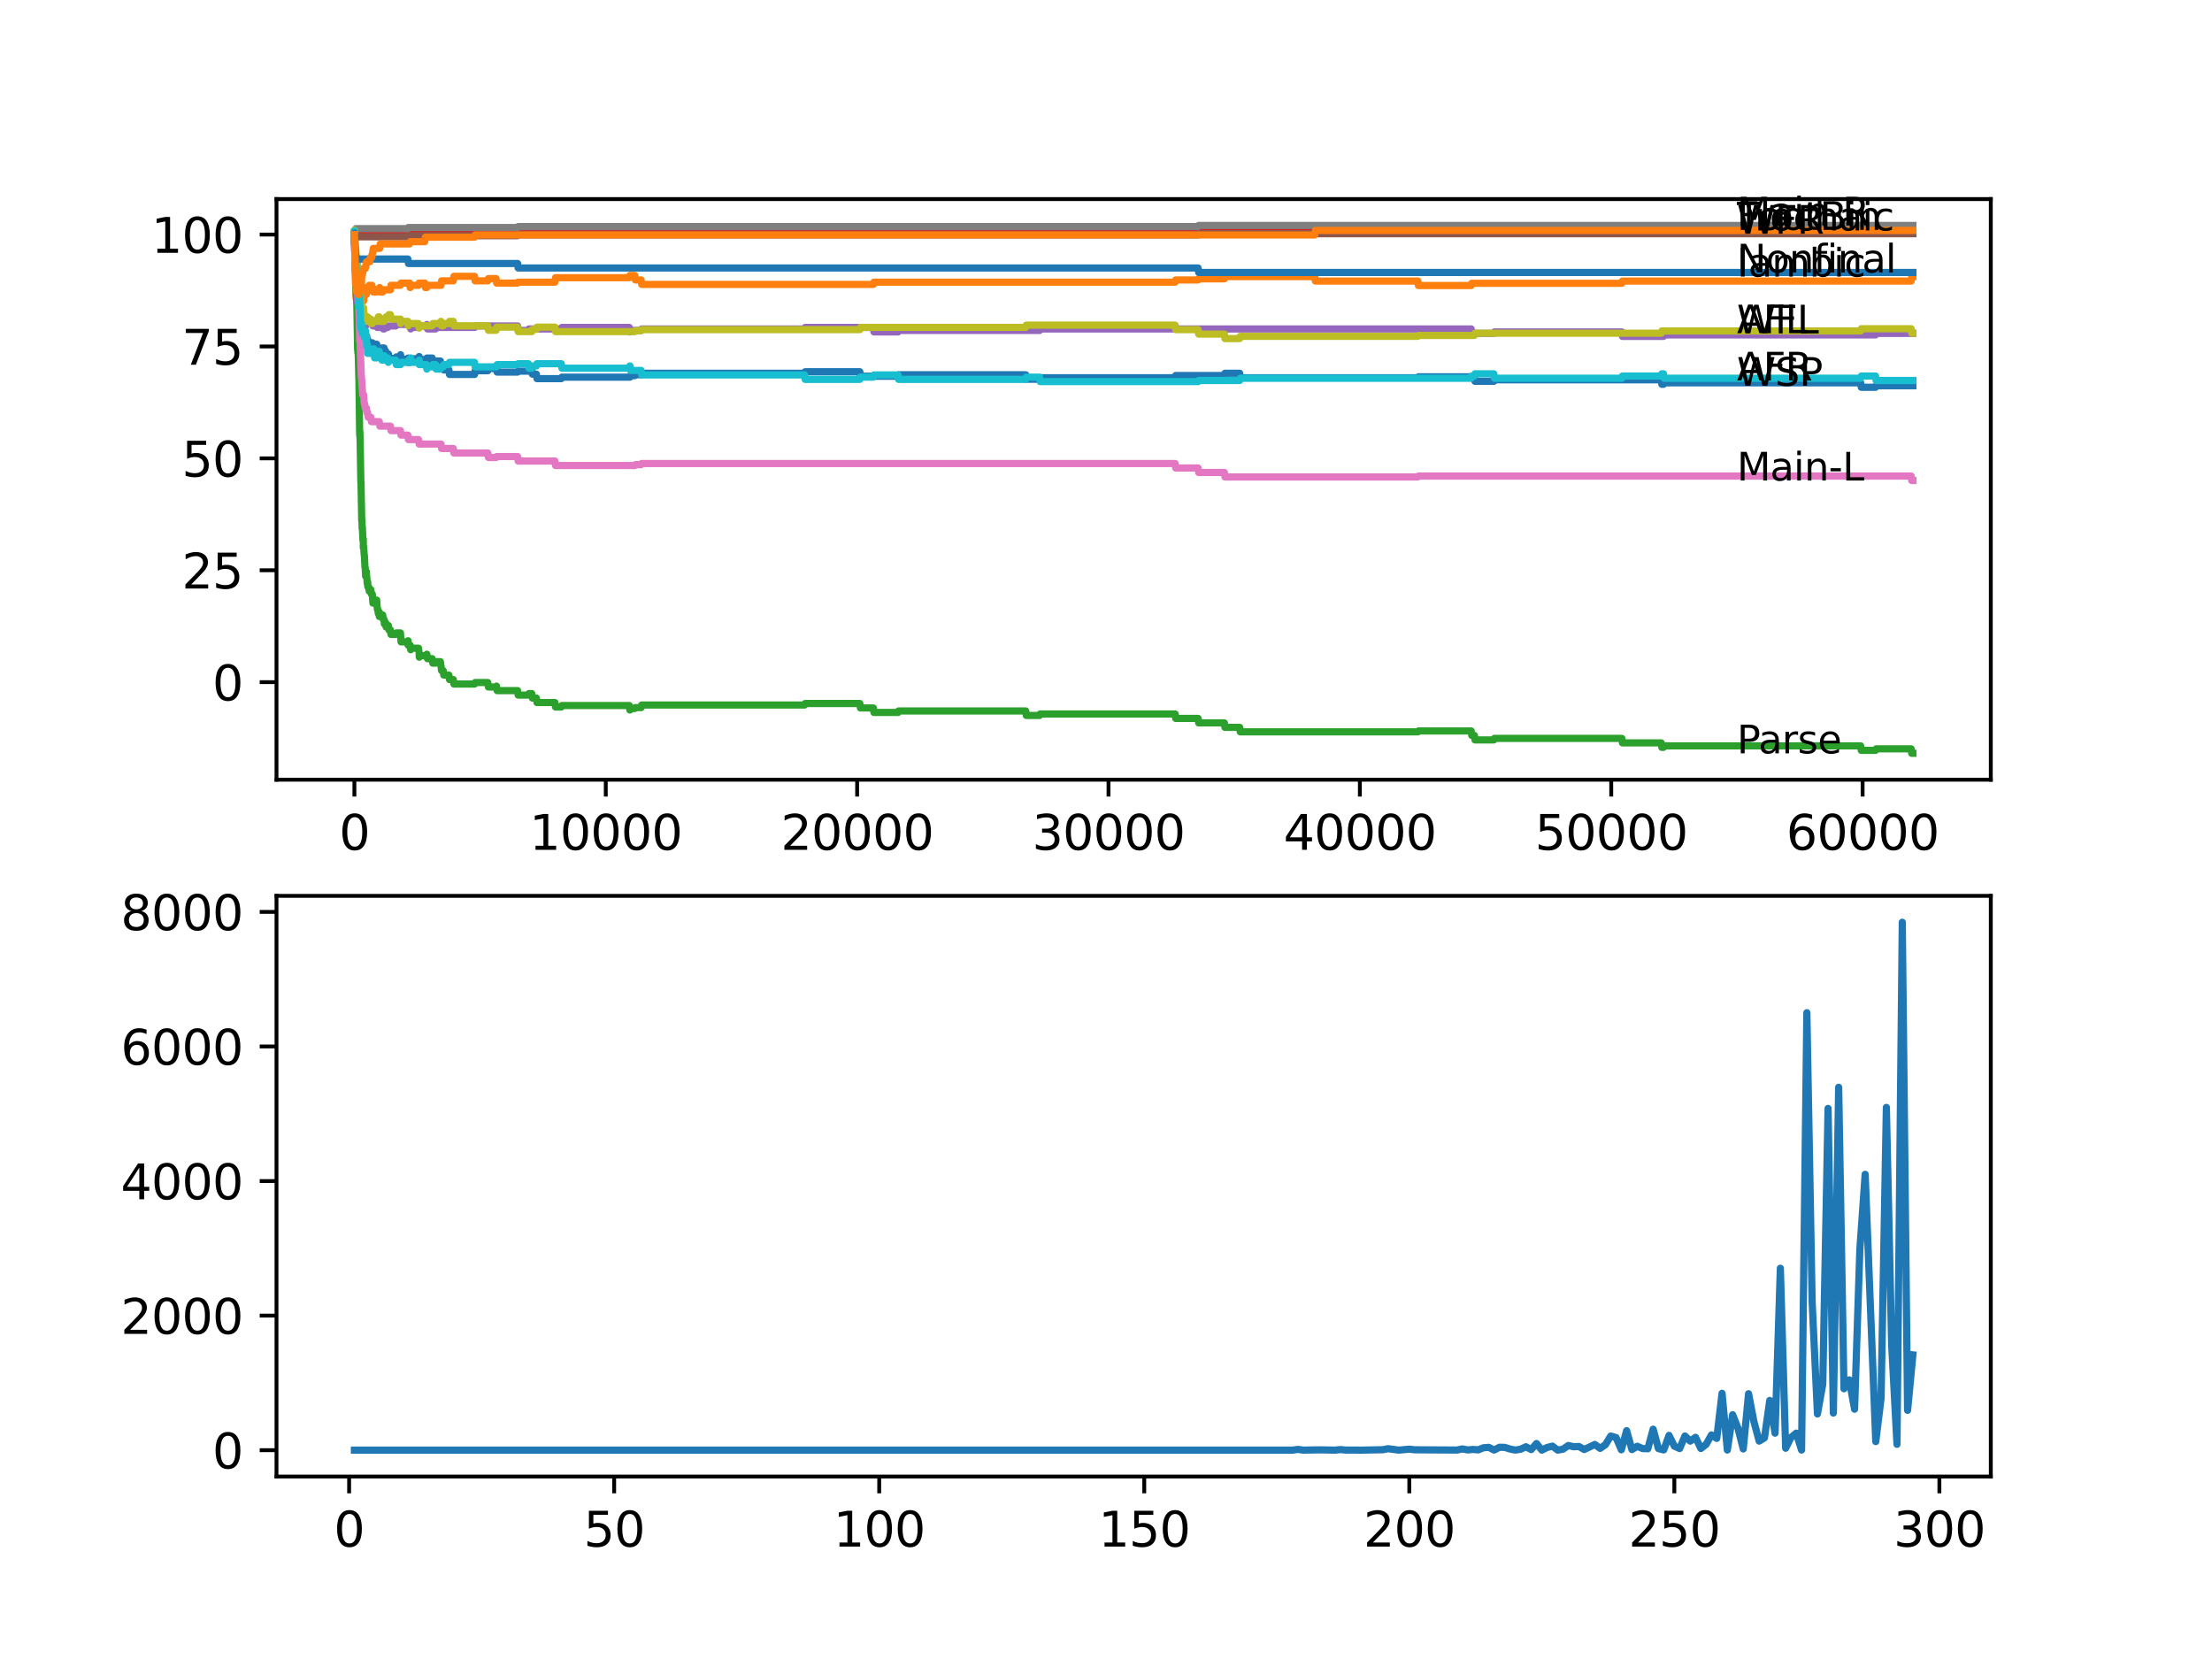 <?xml version="1.0" encoding="utf-8" standalone="no"?>
<!DOCTYPE svg PUBLIC "-//W3C//DTD SVG 1.1//EN"
  "http://www.w3.org/Graphics/SVG/1.1/DTD/svg11.dtd">
<svg xmlns:xlink="http://www.w3.org/1999/xlink" width="460.8pt" height="345.6pt" viewBox="0 0 460.8 345.6" xmlns="http://www.w3.org/2000/svg" version="1.1">
 <defs>
  <style type="text/css">*{stroke-linejoin: round; stroke-linecap: butt}</style>
 </defs>
 <g id="figure_1">
  <g id="patch_1">
   <path d="M 0 345.6 
L 460.8 345.6 
L 460.8 0 
L 0 0 
z
" style="fill: #ffffff"/>
  </g>
  <g id="axes_1">
   <g id="patch_2">
    <path d="M 57.6 162.432 
L 414.72 162.432 
L 414.72 41.472 
L 57.6 41.472 
z
" style="fill: #ffffff"/>
   </g>
   <g id="matplotlib.axis_1">
    <g id="xtick_1">
     <g id="line2d_1">
      <defs>
       <path id="m8a59a24700" d="M 0 0 
L 0 3.5 
" style="stroke: #000000; stroke-width: 0.8"/>
      </defs>
      <g>
       <use xlink:href="#m8a59a24700" x="73.827" y="162.432" style="stroke: #000000; stroke-width: 0.8"/>
      </g>
     </g>
     <g id="text_1">
      <!-- 0 -->
      <g transform="translate(70.646 177.03)scale(0.1 -0.1)">
       <defs>
        <path id="DejaVuSans-30" d="M 2034 4250 
Q 1547 4250 1301 3770 
Q 1056 3291 1056 2328 
Q 1056 1369 1301 889 
Q 1547 409 2034 409 
Q 2525 409 2770 889 
Q 3016 1369 3016 2328 
Q 3016 3291 2770 3770 
Q 2525 4250 2034 4250 
z
M 2034 4750 
Q 2819 4750 3233 4129 
Q 3647 3509 3647 2328 
Q 3647 1150 3233 529 
Q 2819 -91 2034 -91 
Q 1250 -91 836 529 
Q 422 1150 422 2328 
Q 422 3509 836 4129 
Q 1250 4750 2034 4750 
z
" transform="scale(0.016)"/>
       </defs>
       <use xlink:href="#DejaVuSans-30"/>
      </g>
     </g>
    </g>
    <g id="xtick_2">
     <g id="line2d_2">
      <g>
       <use xlink:href="#m8a59a24700" x="126.192" y="162.432" style="stroke: #000000; stroke-width: 0.8"/>
      </g>
     </g>
     <g id="text_2">
      <!-- 10000 -->
      <g transform="translate(110.286 177.03)scale(0.1 -0.1)">
       <defs>
        <path id="DejaVuSans-31" d="M 794 531 
L 1825 531 
L 1825 4091 
L 703 3866 
L 703 4441 
L 1819 4666 
L 2450 4666 
L 2450 531 
L 3481 531 
L 3481 0 
L 794 0 
L 794 531 
z
" transform="scale(0.016)"/>
       </defs>
       <use xlink:href="#DejaVuSans-31"/>
       <use xlink:href="#DejaVuSans-30" x="63.623"/>
       <use xlink:href="#DejaVuSans-30" x="127.246"/>
       <use xlink:href="#DejaVuSans-30" x="190.869"/>
       <use xlink:href="#DejaVuSans-30" x="254.492"/>
      </g>
     </g>
    </g>
    <g id="xtick_3">
     <g id="line2d_3">
      <g>
       <use xlink:href="#m8a59a24700" x="178.556" y="162.432" style="stroke: #000000; stroke-width: 0.8"/>
      </g>
     </g>
     <g id="text_3">
      <!-- 20000 -->
      <g transform="translate(162.65 177.03)scale(0.1 -0.1)">
       <defs>
        <path id="DejaVuSans-32" d="M 1228 531 
L 3431 531 
L 3431 0 
L 469 0 
L 469 531 
Q 828 903 1448 1529 
Q 2069 2156 2228 2338 
Q 2531 2678 2651 2914 
Q 2772 3150 2772 3378 
Q 2772 3750 2511 3984 
Q 2250 4219 1831 4219 
Q 1534 4219 1204 4116 
Q 875 4013 500 3803 
L 500 4441 
Q 881 4594 1212 4672 
Q 1544 4750 1819 4750 
Q 2544 4750 2975 4387 
Q 3406 4025 3406 3419 
Q 3406 3131 3298 2873 
Q 3191 2616 2906 2266 
Q 2828 2175 2409 1742 
Q 1991 1309 1228 531 
z
" transform="scale(0.016)"/>
       </defs>
       <use xlink:href="#DejaVuSans-32"/>
       <use xlink:href="#DejaVuSans-30" x="63.623"/>
       <use xlink:href="#DejaVuSans-30" x="127.246"/>
       <use xlink:href="#DejaVuSans-30" x="190.869"/>
       <use xlink:href="#DejaVuSans-30" x="254.492"/>
      </g>
     </g>
    </g>
    <g id="xtick_4">
     <g id="line2d_4">
      <g>
       <use xlink:href="#m8a59a24700" x="230.921" y="162.432" style="stroke: #000000; stroke-width: 0.8"/>
      </g>
     </g>
     <g id="text_4">
      <!-- 30000 -->
      <g transform="translate(215.015 177.03)scale(0.1 -0.1)">
       <defs>
        <path id="DejaVuSans-33" d="M 2597 2516 
Q 3050 2419 3304 2112 
Q 3559 1806 3559 1356 
Q 3559 666 3084 287 
Q 2609 -91 1734 -91 
Q 1441 -91 1130 -33 
Q 819 25 488 141 
L 488 750 
Q 750 597 1062 519 
Q 1375 441 1716 441 
Q 2309 441 2620 675 
Q 2931 909 2931 1356 
Q 2931 1769 2642 2001 
Q 2353 2234 1838 2234 
L 1294 2234 
L 1294 2753 
L 1863 2753 
Q 2328 2753 2575 2939 
Q 2822 3125 2822 3475 
Q 2822 3834 2567 4026 
Q 2313 4219 1838 4219 
Q 1578 4219 1281 4162 
Q 984 4106 628 3988 
L 628 4550 
Q 988 4650 1302 4700 
Q 1616 4750 1894 4750 
Q 2613 4750 3031 4423 
Q 3450 4097 3450 3541 
Q 3450 3153 3228 2886 
Q 3006 2619 2597 2516 
z
" transform="scale(0.016)"/>
       </defs>
       <use xlink:href="#DejaVuSans-33"/>
       <use xlink:href="#DejaVuSans-30" x="63.623"/>
       <use xlink:href="#DejaVuSans-30" x="127.246"/>
       <use xlink:href="#DejaVuSans-30" x="190.869"/>
       <use xlink:href="#DejaVuSans-30" x="254.492"/>
      </g>
     </g>
    </g>
    <g id="xtick_5">
     <g id="line2d_5">
      <g>
       <use xlink:href="#m8a59a24700" x="283.285" y="162.432" style="stroke: #000000; stroke-width: 0.8"/>
      </g>
     </g>
     <g id="text_5">
      <!-- 40000 -->
      <g transform="translate(267.379 177.03)scale(0.1 -0.1)">
       <defs>
        <path id="DejaVuSans-34" d="M 2419 4116 
L 825 1625 
L 2419 1625 
L 2419 4116 
z
M 2253 4666 
L 3047 4666 
L 3047 1625 
L 3713 1625 
L 3713 1100 
L 3047 1100 
L 3047 0 
L 2419 0 
L 2419 1100 
L 313 1100 
L 313 1709 
L 2253 4666 
z
" transform="scale(0.016)"/>
       </defs>
       <use xlink:href="#DejaVuSans-34"/>
       <use xlink:href="#DejaVuSans-30" x="63.623"/>
       <use xlink:href="#DejaVuSans-30" x="127.246"/>
       <use xlink:href="#DejaVuSans-30" x="190.869"/>
       <use xlink:href="#DejaVuSans-30" x="254.492"/>
      </g>
     </g>
    </g>
    <g id="xtick_6">
     <g id="line2d_6">
      <g>
       <use xlink:href="#m8a59a24700" x="335.65" y="162.432" style="stroke: #000000; stroke-width: 0.8"/>
      </g>
     </g>
     <g id="text_6">
      <!-- 50000 -->
      <g transform="translate(319.744 177.03)scale(0.1 -0.1)">
       <defs>
        <path id="DejaVuSans-35" d="M 691 4666 
L 3169 4666 
L 3169 4134 
L 1269 4134 
L 1269 2991 
Q 1406 3038 1543 3061 
Q 1681 3084 1819 3084 
Q 2600 3084 3056 2656 
Q 3513 2228 3513 1497 
Q 3513 744 3044 326 
Q 2575 -91 1722 -91 
Q 1428 -91 1123 -41 
Q 819 9 494 109 
L 494 744 
Q 775 591 1075 516 
Q 1375 441 1709 441 
Q 2250 441 2565 725 
Q 2881 1009 2881 1497 
Q 2881 1984 2565 2268 
Q 2250 2553 1709 2553 
Q 1456 2553 1204 2497 
Q 953 2441 691 2322 
L 691 4666 
z
" transform="scale(0.016)"/>
       </defs>
       <use xlink:href="#DejaVuSans-35"/>
       <use xlink:href="#DejaVuSans-30" x="63.623"/>
       <use xlink:href="#DejaVuSans-30" x="127.246"/>
       <use xlink:href="#DejaVuSans-30" x="190.869"/>
       <use xlink:href="#DejaVuSans-30" x="254.492"/>
      </g>
     </g>
    </g>
    <g id="xtick_7">
     <g id="line2d_7">
      <g>
       <use xlink:href="#m8a59a24700" x="388.014" y="162.432" style="stroke: #000000; stroke-width: 0.8"/>
      </g>
     </g>
     <g id="text_7">
      <!-- 60000 -->
      <g transform="translate(372.108 177.03)scale(0.1 -0.1)">
       <defs>
        <path id="DejaVuSans-36" d="M 2113 2584 
Q 1688 2584 1439 2293 
Q 1191 2003 1191 1497 
Q 1191 994 1439 701 
Q 1688 409 2113 409 
Q 2538 409 2786 701 
Q 3034 994 3034 1497 
Q 3034 2003 2786 2293 
Q 2538 2584 2113 2584 
z
M 3366 4563 
L 3366 3988 
Q 3128 4100 2886 4159 
Q 2644 4219 2406 4219 
Q 1781 4219 1451 3797 
Q 1122 3375 1075 2522 
Q 1259 2794 1537 2939 
Q 1816 3084 2150 3084 
Q 2853 3084 3261 2657 
Q 3669 2231 3669 1497 
Q 3669 778 3244 343 
Q 2819 -91 2113 -91 
Q 1303 -91 875 529 
Q 447 1150 447 2328 
Q 447 3434 972 4092 
Q 1497 4750 2381 4750 
Q 2619 4750 2861 4703 
Q 3103 4656 3366 4563 
z
" transform="scale(0.016)"/>
       </defs>
       <use xlink:href="#DejaVuSans-36"/>
       <use xlink:href="#DejaVuSans-30" x="63.623"/>
       <use xlink:href="#DejaVuSans-30" x="127.246"/>
       <use xlink:href="#DejaVuSans-30" x="190.869"/>
       <use xlink:href="#DejaVuSans-30" x="254.492"/>
      </g>
     </g>
    </g>
   </g>
   <g id="matplotlib.axis_2">
    <g id="ytick_1">
     <g id="line2d_8">
      <defs>
       <path id="m7e6bc6d60c" d="M 0 0 
L -3.5 0 
" style="stroke: #000000; stroke-width: 0.8"/>
      </defs>
      <g>
       <use xlink:href="#m7e6bc6d60c" x="57.6" y="142.108" style="stroke: #000000; stroke-width: 0.8"/>
      </g>
     </g>
     <g id="text_8">
      <!-- 0 -->
      <g transform="translate(44.237 145.908)scale(0.1 -0.1)">
       <use xlink:href="#DejaVuSans-30"/>
      </g>
     </g>
    </g>
    <g id="ytick_2">
     <g id="line2d_9">
      <g>
       <use xlink:href="#m7e6bc6d60c" x="57.6" y="118.798" style="stroke: #000000; stroke-width: 0.8"/>
      </g>
     </g>
     <g id="text_9">
      <!-- 25 -->
      <g transform="translate(37.875 122.597)scale(0.1 -0.1)">
       <use xlink:href="#DejaVuSans-32"/>
       <use xlink:href="#DejaVuSans-35" x="63.623"/>
      </g>
     </g>
    </g>
    <g id="ytick_3">
     <g id="line2d_10">
      <g>
       <use xlink:href="#m7e6bc6d60c" x="57.6" y="95.487" style="stroke: #000000; stroke-width: 0.8"/>
      </g>
     </g>
     <g id="text_10">
      <!-- 50 -->
      <g transform="translate(37.875 99.286)scale(0.1 -0.1)">
       <use xlink:href="#DejaVuSans-35"/>
       <use xlink:href="#DejaVuSans-30" x="63.623"/>
      </g>
     </g>
    </g>
    <g id="ytick_4">
     <g id="line2d_11">
      <g>
       <use xlink:href="#m7e6bc6d60c" x="57.6" y="72.177" style="stroke: #000000; stroke-width: 0.8"/>
      </g>
     </g>
     <g id="text_11">
      <!-- 75 -->
      <g transform="translate(37.875 75.976)scale(0.1 -0.1)">
       <defs>
        <path id="DejaVuSans-37" d="M 525 4666 
L 3525 4666 
L 3525 4397 
L 1831 0 
L 1172 0 
L 2766 4134 
L 525 4134 
L 525 4666 
z
" transform="scale(0.016)"/>
       </defs>
       <use xlink:href="#DejaVuSans-37"/>
       <use xlink:href="#DejaVuSans-35" x="63.623"/>
      </g>
     </g>
    </g>
    <g id="ytick_5">
     <g id="line2d_12">
      <g>
       <use xlink:href="#m7e6bc6d60c" x="57.6" y="48.866" style="stroke: #000000; stroke-width: 0.8"/>
      </g>
     </g>
     <g id="text_12">
      <!-- 100 -->
      <g transform="translate(31.512 52.665)scale(0.1 -0.1)">
       <use xlink:href="#DejaVuSans-31"/>
       <use xlink:href="#DejaVuSans-30" x="63.623"/>
       <use xlink:href="#DejaVuSans-30" x="127.246"/>
      </g>
     </g>
    </g>
   </g>
   <g id="line2d_13">
    <path d="M 73.833 48.866 
L 73.843 48.866 
L 73.969 53.684 
L 73.979 53.373 
L 73.99 53.373 
L 74.095 55.859 
L 74.11 55.548 
L 74.126 55.548 
L 74.184 55.082 
L 74.194 56.947 
L 74.215 56.636 
L 74.22 56.636 
L 74.225 57.569 
L 74.283 56.403 
L 74.33 56.869 
L 74.372 56.869 
L 74.409 56.092 
L 74.435 58.89 
L 74.461 58.579 
L 74.472 58.579 
L 74.487 60.444 
L 74.545 58.423 
L 74.582 58.423 
L 74.618 58.423 
L 74.733 61.298 
L 74.739 60.988 
L 74.744 60.988 
L 74.801 60.055 
L 74.754 61.609 
L 74.864 60.366 
L 74.87 60.366 
L 74.927 64.251 
L 74.995 63.863 
L 75 63.863 
L 75.006 63.396 
L 75.079 65.727 
L 75.1 64.717 
L 75.116 64.717 
L 75.231 66.738 
L 75.236 66.427 
L 75.241 66.427 
L 75.336 68.758 
L 75.362 68.292 
L 75.398 68.292 
L 75.482 67.67 
L 75.409 68.913 
L 75.503 68.602 
L 75.519 68.602 
L 75.603 69.535 
L 75.629 69.069 
L 75.671 69.069 
L 75.676 68.758 
L 75.692 70.623 
L 75.76 70.312 
L 75.791 70.312 
L 75.906 69.846 
L 76.022 71.4 
L 76.1 71.4 
L 76.215 70.623 
L 76.289 70.623 
L 76.393 70.001 
L 76.509 71.555 
L 76.524 71.555 
L 76.608 70.778 
L 76.613 71.71 
L 76.629 71.71 
L 77.016 71.71 
L 77.132 71.4 
L 77.561 71.4 
L 77.676 72.332 
L 77.912 72.332 
L 78.032 71.71 
L 78.483 71.71 
L 78.598 72.643 
L 78.692 72.643 
L 78.807 73.575 
L 79.006 73.575 
L 79.127 72.798 
L 79.457 72.798 
L 79.572 72.487 
L 80.012 72.487 
L 80.064 73.42 
L 80.122 73.109 
L 80.321 73.109 
L 80.436 74.042 
L 80.766 74.042 
L 80.881 73.731 
L 80.907 73.731 
L 81.022 74.663 
L 82.436 74.663 
L 82.551 74.352 
L 83.421 74.352 
L 83.452 73.886 
L 83.457 74.819 
L 83.525 74.819 
L 84.971 74.819 
L 85.018 74.585 
L 85.023 75.518 
L 85.065 75.518 
L 85.321 75.518 
L 85.437 75.052 
L 85.557 75.052 
L 85.672 74.741 
L 87.191 74.741 
L 87.306 74.275 
L 87.317 74.275 
L 87.338 75.207 
L 87.427 74.896 
L 88.804 74.896 
L 88.919 74.585 
L 90.034 74.585 
L 90.15 75.518 
L 90.741 75.518 
L 90.856 75.207 
L 91.741 75.207 
L 91.857 76.139 
L 92.328 76.139 
L 92.443 77.072 
L 93.517 77.072 
L 93.632 78.004 
L 98.858 78.004 
L 98.973 77.227 
L 101.628 77.227 
L 101.743 76.761 
L 103.34 76.761 
L 103.434 76.575 
L 103.55 77.507 
L 107.828 77.507 
L 107.943 77.321 
L 110.074 77.321 
L 110.189 77.01 
L 110.781 77.01 
L 110.896 77.942 
L 111.739 77.942 
L 111.855 78.875 
L 116.934 78.875 
L 117.049 78.564 
L 131.245 78.564 
L 131.36 78.253 
L 132.23 78.253 
L 132.345 78.066 
L 133.565 78.066 
L 133.68 77.756 
L 167.612 77.756 
L 167.727 77.445 
L 179.122 77.445 
L 179.237 78.377 
L 187.081 78.377 
L 187.197 78.066 
L 213.677 78.066 
L 213.793 78.999 
L 216.568 78.999 
L 216.683 78.688 
L 244.808 78.688 
L 244.923 78.222 
L 255.061 78.222 
L 255.176 77.756 
L 258.25 77.756 
L 258.365 78.688 
L 295.366 78.688 
L 295.481 78.502 
L 307.148 78.502 
L 307.263 79.434 
L 311.196 79.434 
L 311.311 79.123 
L 346.076 79.123 
L 346.191 80.056 
L 346.531 80.056 
L 346.646 79.745 
L 387.616 79.745 
L 387.732 80.677 
L 390.716 80.677 
L 390.832 80.366 
L 398.487 80.366 
L 398.487 80.366 
" clip-path="url(#pa391028bd6)" style="fill: none; stroke: #1f77b4; stroke-width: 1.5; stroke-linecap: square"/>
   </g>
   <g id="line2d_14">
    <path d="M 73.833 48.4 
L 73.848 48.4 
L 73.985 55.626 
L 73.99 54.694 
L 73.995 54.461 
L 74.021 56.792 
L 74.058 55.626 
L 74.152 61.92 
L 74.194 60.521 
L 74.199 60.521 
L 74.231 62.386 
L 74.262 60.288 
L 74.314 61.842 
L 74.377 59.977 
L 74.419 61.842 
L 74.435 62.775 
L 74.461 60.91 
L 74.524 60.91 
L 74.529 60.91 
L 74.602 59.045 
L 74.639 60.91 
L 74.644 60.91 
L 74.686 59.045 
L 74.739 63.241 
L 74.744 63.241 
L 74.791 61.998 
L 74.828 63.863 
L 74.864 62.619 
L 74.885 62.619 
L 74.917 61.221 
L 74.948 64.018 
L 74.985 63.785 
L 75 63.785 
L 75.126 60.988 
L 75.131 61.92 
L 75.137 61.92 
L 75.184 60.055 
L 75.262 60.211 
L 75.336 61.609 
L 75.377 61.143 
L 75.404 61.143 
L 75.425 60.832 
L 75.43 61.765 
L 75.508 61.298 
L 75.524 61.298 
L 75.571 60.832 
L 75.608 62.697 
L 75.618 62.697 
L 75.755 62.697 
L 75.87 61.298 
L 75.953 61.298 
L 76.069 60.366 
L 76.1 59.9 
L 76.105 60.832 
L 76.179 60.366 
L 76.221 60.366 
L 76.336 61.298 
L 76.341 61.298 
L 76.456 60.366 
L 76.582 60.366 
L 76.697 59.9 
L 76.797 59.9 
L 76.912 59.434 
L 77.027 59.434 
L 77.142 60.366 
L 77.252 60.366 
L 77.367 59.434 
L 77.472 59.434 
L 77.572 60.366 
L 77.582 59.9 
L 77.645 59.9 
L 77.76 60.832 
L 78.477 60.832 
L 78.593 60.366 
L 79.012 60.366 
L 79.09 59.9 
L 79.095 60.832 
L 79.116 60.832 
L 79.724 60.832 
L 79.839 60.366 
L 81.337 60.366 
L 81.452 59.434 
L 83.421 59.434 
L 83.536 58.967 
L 85.321 58.967 
L 85.437 59.9 
L 85.447 59.9 
L 85.562 59.434 
L 87.191 59.434 
L 87.306 58.967 
L 88.49 58.967 
L 88.605 59.9 
L 88.929 59.9 
L 89.045 59.434 
L 91.872 59.434 
L 91.987 58.501 
L 94.433 58.501 
L 94.548 57.569 
L 98.858 57.569 
L 98.973 58.501 
L 101.628 58.501 
L 101.743 58.035 
L 103.34 58.035 
L 103.455 58.967 
L 107.828 58.967 
L 107.943 58.781 
L 115.609 58.781 
L 115.724 57.848 
L 131.093 57.848 
L 131.208 57.382 
L 132.23 57.382 
L 132.345 58.315 
L 133.554 58.315 
L 133.67 59.247 
L 181.944 59.247 
L 182.06 58.781 
L 244.808 58.781 
L 244.923 58.315 
L 249.589 58.315 
L 249.704 58.082 
L 255.061 58.082 
L 255.176 57.615 
L 273.896 57.615 
L 274.012 58.548 
L 295.366 58.548 
L 295.481 59.48 
L 306.478 59.48 
L 306.593 59.014 
L 337.87 59.014 
L 337.985 58.548 
L 398.131 58.548 
L 398.246 57.615 
L 398.487 57.615 
L 398.487 57.615 
" clip-path="url(#pa391028bd6)" style="fill: none; stroke: #ff7f0e; stroke-width: 1.5; stroke-linecap: square"/>
   </g>
   <g id="line2d_15">
    <path d="M 73.833 49.799 
L 73.843 49.488 
L 73.875 51.119 
L 73.922 50.964 
L 74.058 56.481 
L 74.074 56.015 
L 74.084 57.88 
L 74.131 57.258 
L 74.241 61.609 
L 74.262 61.065 
L 74.278 61.065 
L 74.283 60.754 
L 74.32 63.552 
L 74.335 63.552 
L 74.498 72.876 
L 74.534 72.876 
L 74.55 72.565 
L 74.555 73.498 
L 74.618 73.498 
L 74.754 78.859 
L 74.765 78.859 
L 74.927 90.67 
L 74.938 90.048 
L 74.953 90.048 
L 74.964 89.815 
L 75.011 91.68 
L 75.016 91.369 
L 75.173 100.46 
L 75.205 100.46 
L 75.357 108.541 
L 75.398 108.541 
L 75.404 108.23 
L 75.44 110.095 
L 75.482 109.784 
L 75.608 112.582 
L 75.671 112.582 
L 75.676 112.271 
L 75.692 114.136 
L 75.755 113.825 
L 75.875 115.69 
L 75.906 115.69 
L 76.027 118.176 
L 76.069 118.176 
L 76.168 120.041 
L 76.184 119.73 
L 76.289 119.73 
L 76.341 119.109 
L 76.346 120.041 
L 76.393 120.041 
L 76.509 121.595 
L 76.524 121.595 
L 76.608 121.284 
L 76.613 122.217 
L 76.624 122.217 
L 76.797 122.217 
L 76.912 123.149 
L 77.016 123.149 
L 77.132 122.838 
L 77.252 122.838 
L 77.367 123.771 
L 77.561 123.771 
L 77.682 125.636 
L 77.912 125.636 
L 78.032 125.014 
L 78.477 125.014 
L 78.598 126.879 
L 78.692 126.879 
L 78.807 127.811 
L 79.006 127.811 
L 79.012 127.5 
L 79.017 128.433 
L 79.106 128.433 
L 79.457 128.433 
L 79.572 128.122 
L 79.724 128.122 
L 79.839 129.054 
L 80.012 129.054 
L 80.064 129.987 
L 80.122 129.676 
L 80.321 129.676 
L 80.436 130.608 
L 80.766 130.608 
L 80.881 130.298 
L 80.907 130.298 
L 81.022 131.23 
L 81.337 131.23 
L 81.452 132.162 
L 82.436 132.162 
L 82.551 131.852 
L 83.421 131.852 
L 83.541 133.717 
L 84.971 133.717 
L 85.018 133.483 
L 85.023 134.416 
L 85.065 134.416 
L 85.447 134.416 
L 85.557 135.348 
L 85.672 135.037 
L 87.191 135.037 
L 87.306 135.97 
L 87.317 135.97 
L 87.338 136.902 
L 87.427 136.591 
L 88.804 136.591 
L 88.919 136.281 
L 88.929 136.281 
L 89.045 137.213 
L 90.034 137.213 
L 90.15 138.146 
L 90.741 138.146 
L 90.856 137.835 
L 91.741 137.835 
L 91.857 138.767 
L 91.872 138.767 
L 91.987 139.7 
L 92.328 139.7 
L 92.443 140.632 
L 93.517 140.632 
L 93.632 141.564 
L 94.433 141.564 
L 94.548 142.497 
L 98.868 142.497 
L 98.983 142.186 
L 101.628 142.186 
L 101.743 143.118 
L 103.34 143.118 
L 103.434 142.932 
L 103.55 143.864 
L 107.828 143.864 
L 107.943 144.797 
L 110.074 144.797 
L 110.189 144.486 
L 110.781 144.486 
L 110.896 145.418 
L 111.739 145.418 
L 111.855 146.351 
L 115.609 146.351 
L 115.724 147.283 
L 116.934 147.283 
L 117.049 146.972 
L 131.093 146.972 
L 131.208 147.905 
L 131.245 147.905 
L 131.36 147.594 
L 132.23 147.594 
L 132.345 147.408 
L 133.554 147.408 
L 133.675 146.864 
L 167.612 146.864 
L 167.727 146.553 
L 179.122 146.553 
L 179.237 147.485 
L 181.944 147.485 
L 182.06 148.418 
L 187.081 148.418 
L 187.197 148.107 
L 213.677 148.107 
L 213.793 149.039 
L 216.568 149.039 
L 216.683 148.729 
L 244.808 148.729 
L 244.923 149.661 
L 249.589 149.661 
L 249.704 150.593 
L 255.061 150.593 
L 255.176 151.526 
L 258.25 151.526 
L 258.365 152.458 
L 295.366 152.458 
L 295.481 152.272 
L 306.478 152.272 
L 306.593 153.204 
L 307.148 153.204 
L 307.263 154.137 
L 311.196 154.137 
L 311.311 153.826 
L 337.87 153.826 
L 337.985 154.758 
L 346.076 154.758 
L 346.191 155.691 
L 346.531 155.691 
L 346.646 155.38 
L 387.616 155.38 
L 387.732 156.312 
L 390.716 156.312 
L 390.832 156.001 
L 398.131 156.001 
L 398.246 156.934 
L 398.487 156.934 
L 398.487 156.934 
" clip-path="url(#pa391028bd6)" style="fill: none; stroke: #2ca02c; stroke-width: 1.5; stroke-linecap: square"/>
   </g>
   <g id="line2d_16">
    <path d="M 73.833 48.866 
L 73.869 48.866 
L 73.985 48.68 
L 103.34 48.68 
L 103.455 48.493 
L 132.23 48.493 
L 132.345 48.307 
L 133.554 48.307 
L 133.67 48.074 
L 295.366 48.074 
L 295.481 47.887 
L 398.487 47.887 
L 398.487 47.887 
" clip-path="url(#pa391028bd6)" style="fill: none; stroke: #d62728; stroke-width: 1.5; stroke-linecap: square"/>
   </g>
   <g id="line2d_17">
    <path d="M 73.833 49.799 
L 73.848 49.799 
L 73.859 49.565 
L 73.88 52.363 
L 73.906 51.819 
L 74.042 56.325 
L 74.068 56.325 
L 74.079 57.025 
L 74.184 55.782 
L 74.225 59.2 
L 74.309 58.967 
L 74.314 58.967 
L 74.403 61.765 
L 74.435 61.454 
L 74.451 61.454 
L 74.472 61.143 
L 74.482 63.008 
L 74.545 62.386 
L 74.618 62.386 
L 74.733 63.396 
L 74.744 63.086 
L 74.786 65.572 
L 74.817 64.95 
L 74.828 64.95 
L 74.917 65.883 
L 74.938 64.95 
L 74.953 64.95 
L 75.016 64.406 
L 75.021 65.339 
L 75.042 65.339 
L 75.084 66.582 
L 75.152 66.038 
L 75.21 66.038 
L 75.247 65.417 
L 75.257 67.281 
L 75.304 66.971 
L 75.325 66.971 
L 75.404 66.349 
L 75.409 67.281 
L 75.43 67.281 
L 75.461 67.281 
L 75.576 66.971 
L 75.671 66.971 
L 75.791 66.349 
L 75.959 66.349 
L 76.069 66.038 
L 76.168 67.903 
L 76.184 67.592 
L 76.289 67.592 
L 76.414 66.66 
L 76.524 66.66 
L 76.639 66.349 
L 76.797 66.349 
L 76.912 67.281 
L 77.016 67.281 
L 77.132 66.971 
L 77.572 66.971 
L 77.687 67.903 
L 77.912 67.903 
L 78.032 67.281 
L 78.477 67.281 
L 78.593 68.214 
L 79.006 68.214 
L 79.122 67.903 
L 79.457 67.903 
L 79.572 67.592 
L 79.724 67.592 
L 79.839 68.525 
L 80.064 68.525 
L 80.179 68.214 
L 80.766 68.214 
L 80.881 67.903 
L 82.436 67.903 
L 82.551 67.592 
L 85.447 67.592 
L 85.557 68.525 
L 85.672 68.214 
L 87.338 68.214 
L 87.453 67.903 
L 88.804 67.903 
L 88.919 67.592 
L 88.929 67.592 
L 89.045 68.525 
L 90.741 68.525 
L 90.856 68.214 
L 98.868 68.214 
L 98.983 67.903 
L 107.828 67.903 
L 107.943 68.835 
L 110.074 68.835 
L 110.189 68.525 
L 116.934 68.525 
L 117.049 68.214 
L 131.093 68.214 
L 131.208 69.146 
L 131.245 69.146 
L 131.36 68.835 
L 133.565 68.835 
L 133.68 68.525 
L 167.612 68.525 
L 167.727 68.214 
L 181.944 68.214 
L 182.06 69.146 
L 187.081 69.146 
L 187.197 68.835 
L 216.568 68.835 
L 216.683 68.525 
L 306.478 68.525 
L 306.593 69.457 
L 311.196 69.457 
L 311.311 69.146 
L 337.87 69.146 
L 337.985 70.079 
L 346.531 70.079 
L 346.646 69.768 
L 390.716 69.768 
L 390.832 69.457 
L 398.487 69.457 
L 398.487 69.457 
" clip-path="url(#pa391028bd6)" style="fill: none; stroke: #9467bd; stroke-width: 1.5; stroke-linecap: square"/>
   </g>
   <g id="line2d_18">
    <path d="M 73.833 48.866 
L 73.854 48.866 
L 73.875 50.498 
L 73.964 49.565 
L 74.058 49.565 
L 74.173 49.332 
L 84.971 49.332 
L 85.086 49.099 
L 107.828 49.099 
L 107.943 48.913 
L 249.589 48.913 
L 249.704 48.68 
L 398.487 48.68 
L 398.487 48.68 
" clip-path="url(#pa391028bd6)" style="fill: none; stroke: #8c564b; stroke-width: 1.5; stroke-linecap: square"/>
   </g>
   <g id="line2d_19">
    <path d="M 73.833 48.866 
L 73.958 54.274 
L 73.969 54.041 
L 73.99 54.041 
L 74.026 53.497 
L 74.063 55.129 
L 74.068 55.129 
L 74.184 56.45 
L 74.236 56.45 
L 74.356 58.315 
L 74.372 58.315 
L 74.498 61.112 
L 74.54 61.112 
L 74.66 62.977 
L 74.676 62.977 
L 74.744 62.666 
L 74.749 63.598 
L 74.775 63.598 
L 74.786 63.598 
L 74.938 71.058 
L 75 71.058 
L 75.131 74.787 
L 75.137 74.787 
L 75.268 78.517 
L 75.304 78.517 
L 75.425 80.382 
L 75.435 80.382 
L 75.556 82.247 
L 75.755 82.247 
L 75.875 84.112 
L 75.953 84.112 
L 76.069 85.044 
L 76.341 85.044 
L 76.456 85.977 
L 76.582 85.977 
L 76.697 86.909 
L 77.252 86.909 
L 77.367 87.841 
L 79.012 87.841 
L 79.127 88.774 
L 81.337 88.774 
L 81.452 89.706 
L 83.421 89.706 
L 83.536 90.639 
L 84.971 90.639 
L 85.086 91.571 
L 87.191 91.571 
L 87.306 92.503 
L 91.872 92.503 
L 91.987 93.436 
L 94.433 93.436 
L 94.548 94.368 
L 101.628 94.368 
L 101.743 95.301 
L 103.34 95.301 
L 103.455 95.114 
L 107.828 95.114 
L 107.943 96.047 
L 115.609 96.047 
L 115.724 96.979 
L 132.23 96.979 
L 132.345 96.793 
L 133.554 96.793 
L 133.67 96.559 
L 244.808 96.559 
L 244.923 97.492 
L 249.589 97.492 
L 249.704 98.424 
L 255.061 98.424 
L 255.176 99.357 
L 295.366 99.357 
L 295.481 99.17 
L 398.131 99.17 
L 398.246 100.103 
L 398.487 100.103 
L 398.487 100.103 
" clip-path="url(#pa391028bd6)" style="fill: none; stroke: #e377c2; stroke-width: 1.5; stroke-linecap: square"/>
   </g>
   <g id="line2d_20">
    <path d="M 73.833 48.866 
L 73.875 49.721 
L 73.948 48.322 
L 74.026 48.322 
L 74.142 47.623 
L 84.971 47.623 
L 85.086 47.39 
L 107.828 47.39 
L 107.943 47.203 
L 249.589 47.203 
L 249.704 46.97 
L 398.487 46.97 
L 398.487 46.97 
" clip-path="url(#pa391028bd6)" style="fill: none; stroke: #7f7f7f; stroke-width: 1.5; stroke-linecap: square"/>
   </g>
   <g id="line2d_21">
    <path d="M 73.833 48.866 
L 73.859 47.934 
L 73.89 50.311 
L 73.906 50.311 
L 73.958 52.332 
L 74.016 50.933 
L 74.026 50.622 
L 74.074 53.186 
L 74.095 52.642 
L 74.131 52.642 
L 74.136 52.176 
L 74.142 53.109 
L 74.236 53.109 
L 74.351 54.663 
L 74.372 54.663 
L 74.409 55.595 
L 74.435 54.352 
L 74.482 55.284 
L 74.493 55.284 
L 74.618 58.082 
L 74.639 58.082 
L 74.744 56.838 
L 74.749 57.771 
L 74.765 57.771 
L 74.786 57.305 
L 74.833 61.034 
L 74.838 61.034 
L 74.843 61.034 
L 74.87 62.899 
L 74.953 61.5 
L 74.964 61.5 
L 75 61.034 
L 75.021 62.433 
L 75.063 61.5 
L 75.189 64.919 
L 75.205 64.919 
L 75.247 63.521 
L 75.315 64.919 
L 75.32 64.919 
L 75.336 63.987 
L 75.43 64.608 
L 75.435 64.608 
L 75.55 65.541 
L 75.582 65.541 
L 75.707 64.142 
L 75.755 64.142 
L 75.875 66.007 
L 75.906 66.007 
L 75.953 65.541 
L 75.959 66.473 
L 76.016 66.007 
L 76.341 66.007 
L 76.393 66.94 
L 76.451 66.473 
L 76.503 66.473 
L 76.582 66.007 
L 76.587 66.94 
L 76.613 66.473 
L 77.252 66.473 
L 77.367 67.406 
L 77.561 67.406 
L 77.676 66.94 
L 78.483 66.94 
L 78.598 66.473 
L 78.692 66.473 
L 78.807 66.007 
L 79.012 66.007 
L 79.127 66.94 
L 80.012 66.94 
L 80.127 66.473 
L 80.321 66.473 
L 80.436 66.007 
L 80.907 66.007 
L 81.022 65.541 
L 81.337 65.541 
L 81.452 66.473 
L 83.421 66.473 
L 83.452 67.406 
L 83.531 66.94 
L 84.971 66.94 
L 85.018 67.872 
L 85.081 67.406 
L 87.191 67.406 
L 87.306 68.338 
L 87.317 68.338 
L 87.432 67.872 
L 90.034 67.872 
L 90.15 67.406 
L 91.741 67.406 
L 91.857 66.94 
L 91.872 66.94 
L 91.987 67.872 
L 92.328 67.872 
L 92.443 67.406 
L 93.517 67.406 
L 93.632 66.94 
L 94.433 66.94 
L 94.548 67.872 
L 101.628 67.872 
L 101.743 68.804 
L 103.34 68.804 
L 103.466 68.152 
L 107.828 68.152 
L 107.943 69.084 
L 110.781 69.084 
L 110.896 68.618 
L 111.739 68.618 
L 111.855 68.152 
L 115.609 68.152 
L 115.724 69.084 
L 132.23 69.084 
L 132.345 68.898 
L 133.554 68.898 
L 133.67 68.665 
L 179.122 68.665 
L 179.237 68.198 
L 213.677 68.198 
L 213.793 67.732 
L 244.808 67.732 
L 244.923 68.665 
L 249.589 68.665 
L 249.704 69.597 
L 255.061 69.597 
L 255.176 70.529 
L 258.25 70.529 
L 258.365 70.063 
L 295.366 70.063 
L 295.481 69.877 
L 307.148 69.877 
L 307.263 69.41 
L 346.076 69.41 
L 346.191 68.944 
L 387.616 68.944 
L 387.732 68.478 
L 398.131 68.478 
L 398.246 69.41 
L 398.487 69.41 
L 398.487 69.41 
" clip-path="url(#pa391028bd6)" style="fill: none; stroke: #bcbd22; stroke-width: 1.5; stroke-linecap: square"/>
   </g>
   <g id="line2d_22">
    <path d="M 73.833 48.4 
L 73.843 48.4 
L 73.848 48.089 
L 73.906 50.7 
L 73.911 50.234 
L 73.937 50.156 
L 74.037 53.109 
L 74.068 52.876 
L 74.1 54.196 
L 74.121 54.196 
L 74.126 54.196 
L 74.252 57.46 
L 74.257 57.46 
L 74.341 59.946 
L 74.372 59.014 
L 74.403 59.014 
L 74.409 59.946 
L 74.435 58.703 
L 74.513 59.636 
L 74.534 59.636 
L 74.66 62.433 
L 74.676 62.433 
L 74.77 61.811 
L 74.697 63.054 
L 74.786 62.277 
L 74.791 62.277 
L 74.828 64.142 
L 74.896 61.5 
L 74.917 61.5 
L 75.027 65.696 
L 75.042 64.764 
L 75.053 64.298 
L 75.095 67.717 
L 75.121 67.25 
L 75.137 67.25 
L 75.241 68.649 
L 75.247 68.183 
L 75.325 67.406 
L 75.262 68.338 
L 75.362 67.872 
L 75.398 67.872 
L 75.482 69.426 
L 75.514 68.96 
L 75.519 68.96 
L 75.524 68.494 
L 75.529 69.426 
L 75.629 68.96 
L 75.671 68.96 
L 75.786 69.892 
L 75.906 69.892 
L 75.959 69.426 
L 75.964 70.358 
L 76.016 69.892 
L 76.069 69.892 
L 76.168 68.96 
L 76.179 69.892 
L 76.289 69.892 
L 76.409 72.223 
L 76.503 72.223 
L 76.524 71.757 
L 76.587 73.622 
L 76.598 73.622 
L 76.608 73.622 
L 76.723 73.156 
L 76.797 73.156 
L 76.912 72.689 
L 77.016 72.689 
L 77.132 73.622 
L 77.561 73.622 
L 77.682 72.689 
L 77.912 72.689 
L 78.032 74.554 
L 78.477 74.554 
L 78.598 73.622 
L 78.692 73.622 
L 78.807 73.156 
L 79.006 73.156 
L 79.122 74.088 
L 79.457 74.088 
L 79.572 75.021 
L 79.724 75.021 
L 79.839 74.554 
L 80.012 74.554 
L 80.064 74.088 
L 80.069 75.021 
L 80.116 75.021 
L 80.321 75.021 
L 80.436 74.554 
L 80.766 74.554 
L 80.881 75.487 
L 80.907 75.487 
L 81.022 75.021 
L 82.436 75.021 
L 82.551 75.953 
L 83.452 75.953 
L 83.567 75.487 
L 85.018 75.487 
L 85.133 75.021 
L 85.447 75.021 
L 85.557 74.554 
L 85.672 75.487 
L 87.317 75.487 
L 87.338 75.021 
L 87.343 75.953 
L 87.421 75.953 
L 88.804 75.953 
L 88.919 76.885 
L 88.929 76.885 
L 89.045 76.419 
L 90.034 76.419 
L 90.15 75.953 
L 90.741 75.953 
L 90.856 76.885 
L 91.741 76.885 
L 91.857 76.419 
L 92.328 76.419 
L 92.443 75.953 
L 93.517 75.953 
L 93.632 75.487 
L 98.868 75.487 
L 98.983 76.419 
L 103.434 76.419 
L 103.55 75.953 
L 107.828 75.953 
L 107.943 75.766 
L 110.074 75.766 
L 110.189 76.699 
L 110.781 76.699 
L 110.896 76.233 
L 111.739 76.233 
L 111.855 75.766 
L 116.934 75.766 
L 117.049 76.699 
L 131.093 76.699 
L 131.208 76.233 
L 131.245 76.233 
L 131.36 77.165 
L 133.565 77.165 
L 133.68 78.098 
L 167.612 78.098 
L 167.727 79.03 
L 179.122 79.03 
L 179.237 78.564 
L 181.944 78.564 
L 182.06 78.098 
L 187.081 78.098 
L 187.197 79.03 
L 213.677 79.03 
L 213.793 78.564 
L 216.568 78.564 
L 216.683 79.496 
L 249.589 79.496 
L 249.704 79.263 
L 258.25 79.263 
L 258.365 78.797 
L 306.478 78.797 
L 306.593 78.331 
L 307.148 78.331 
L 307.263 77.864 
L 311.196 77.864 
L 311.311 78.797 
L 337.87 78.797 
L 337.985 78.331 
L 346.076 78.331 
L 346.191 77.864 
L 346.531 77.864 
L 346.646 78.797 
L 387.616 78.797 
L 387.732 78.331 
L 390.716 78.331 
L 390.832 79.263 
L 398.487 79.263 
L 398.487 79.263 
" clip-path="url(#pa391028bd6)" style="fill: none; stroke: #17becf; stroke-width: 1.5; stroke-linecap: square"/>
   </g>
   <g id="line2d_23">
    <path d="M 73.833 48.866 
L 73.854 48.866 
L 73.864 48.555 
L 73.89 51.166 
L 73.922 51.166 
L 73.927 51.166 
L 74.047 53.031 
L 74.058 53.031 
L 74.173 53.963 
L 84.971 53.963 
L 85.086 54.896 
L 107.828 54.896 
L 107.943 55.828 
L 249.589 55.828 
L 249.704 56.761 
L 398.487 56.761 
L 398.487 56.761 
" clip-path="url(#pa391028bd6)" style="fill: none; stroke: #1f77b4; stroke-width: 1.5; stroke-linecap: square"/>
   </g>
   <g id="line2d_24">
    <path d="M 73.833 48.866 
L 73.969 53.994 
L 73.985 53.994 
L 74.063 59.123 
L 74.115 57.957 
L 74.121 57.957 
L 74.178 58.89 
L 74.231 57.025 
L 74.294 60.754 
L 74.346 58.423 
L 74.356 58.423 
L 74.435 57.646 
L 74.466 59.511 
L 74.482 57.646 
L 74.534 60.444 
L 74.576 59.045 
L 74.597 59.045 
L 74.686 61.376 
L 74.623 58.579 
L 74.707 59.278 
L 74.723 59.278 
L 74.754 57.88 
L 74.765 59.744 
L 74.833 58.812 
L 74.906 58.812 
L 75.021 60.211 
L 75.074 60.211 
L 75.126 60.599 
L 75.199 59.2 
L 75.262 59.2 
L 75.383 57.336 
L 75.425 57.336 
L 75.54 56.869 
L 75.571 56.869 
L 75.692 55.937 
L 76.1 55.937 
L 76.215 55.471 
L 76.221 55.471 
L 76.336 54.538 
L 77.027 54.538 
L 77.142 53.606 
L 77.472 53.606 
L 77.587 52.673 
L 77.645 52.673 
L 77.76 51.741 
L 79.09 51.741 
L 79.205 50.809 
L 85.321 50.809 
L 85.437 50.342 
L 88.49 50.342 
L 88.605 49.41 
L 98.858 49.41 
L 98.973 48.944 
L 273.896 48.944 
L 274.012 48.011 
L 398.487 48.011 
L 398.487 48.011 
" clip-path="url(#pa391028bd6)" style="fill: none; stroke: #ff7f0e; stroke-width: 1.5; stroke-linecap: square"/>
   </g>
   <g id="patch_3">
    <path d="M 57.6 162.432 
L 57.6 41.472 
" style="fill: none; stroke: #000000; stroke-width: 0.8; stroke-linejoin: miter; stroke-linecap: square"/>
   </g>
   <g id="patch_4">
    <path d="M 414.72 162.432 
L 414.72 41.472 
" style="fill: none; stroke: #000000; stroke-width: 0.8; stroke-linejoin: miter; stroke-linecap: square"/>
   </g>
   <g id="patch_5">
    <path d="M 57.6 162.432 
L 414.72 162.432 
" style="fill: none; stroke: #000000; stroke-width: 0.8; stroke-linejoin: miter; stroke-linecap: square"/>
   </g>
   <g id="patch_6">
    <path d="M 57.6 41.472 
L 414.72 41.472 
" style="fill: none; stroke: #000000; stroke-width: 0.8; stroke-linejoin: miter; stroke-linecap: square"/>
   </g>
   <g id="text_13">
    <!-- WSP -->
    <g transform="translate(361.832 80.366)scale(0.08 -0.08)">
     <defs>
      <path id="DejaVuSans-57" d="M 213 4666 
L 850 4666 
L 1831 722 
L 2809 4666 
L 3519 4666 
L 4500 722 
L 5478 4666 
L 6119 4666 
L 4947 0 
L 4153 0 
L 3169 4050 
L 2175 0 
L 1381 0 
L 213 4666 
z
" transform="scale(0.016)"/>
      <path id="DejaVuSans-53" d="M 3425 4513 
L 3425 3897 
Q 3066 4069 2747 4153 
Q 2428 4238 2131 4238 
Q 1616 4238 1336 4038 
Q 1056 3838 1056 3469 
Q 1056 3159 1242 3001 
Q 1428 2844 1947 2747 
L 2328 2669 
Q 3034 2534 3370 2195 
Q 3706 1856 3706 1288 
Q 3706 609 3251 259 
Q 2797 -91 1919 -91 
Q 1588 -91 1214 -16 
Q 841 59 441 206 
L 441 856 
Q 825 641 1194 531 
Q 1563 422 1919 422 
Q 2459 422 2753 634 
Q 3047 847 3047 1241 
Q 3047 1584 2836 1778 
Q 2625 1972 2144 2069 
L 1759 2144 
Q 1053 2284 737 2584 
Q 422 2884 422 3419 
Q 422 4038 858 4394 
Q 1294 4750 2059 4750 
Q 2388 4750 2728 4690 
Q 3069 4631 3425 4513 
z
" transform="scale(0.016)"/>
      <path id="DejaVuSans-50" d="M 1259 4147 
L 1259 2394 
L 2053 2394 
Q 2494 2394 2734 2622 
Q 2975 2850 2975 3272 
Q 2975 3691 2734 3919 
Q 2494 4147 2053 4147 
L 1259 4147 
z
M 628 4666 
L 2053 4666 
Q 2838 4666 3239 4311 
Q 3641 3956 3641 3272 
Q 3641 2581 3239 2228 
Q 2838 1875 2053 1875 
L 1259 1875 
L 1259 0 
L 628 0 
L 628 4666 
z
" transform="scale(0.016)"/>
     </defs>
     <use xlink:href="#DejaVuSans-57"/>
     <use xlink:href="#DejaVuSans-53" x="98.877"/>
     <use xlink:href="#DejaVuSans-50" x="162.354"/>
    </g>
   </g>
   <g id="text_14">
    <!-- Iambic -->
    <g transform="translate(361.832 57.615)scale(0.08 -0.08)">
     <defs>
      <path id="DejaVuSans-49" d="M 628 4666 
L 1259 4666 
L 1259 0 
L 628 0 
L 628 4666 
z
" transform="scale(0.016)"/>
      <path id="DejaVuSans-61" d="M 2194 1759 
Q 1497 1759 1228 1600 
Q 959 1441 959 1056 
Q 959 750 1161 570 
Q 1363 391 1709 391 
Q 2188 391 2477 730 
Q 2766 1069 2766 1631 
L 2766 1759 
L 2194 1759 
z
M 3341 1997 
L 3341 0 
L 2766 0 
L 2766 531 
Q 2569 213 2275 61 
Q 1981 -91 1556 -91 
Q 1019 -91 701 211 
Q 384 513 384 1019 
Q 384 1609 779 1909 
Q 1175 2209 1959 2209 
L 2766 2209 
L 2766 2266 
Q 2766 2663 2505 2880 
Q 2244 3097 1772 3097 
Q 1472 3097 1187 3025 
Q 903 2953 641 2809 
L 641 3341 
Q 956 3463 1253 3523 
Q 1550 3584 1831 3584 
Q 2591 3584 2966 3190 
Q 3341 2797 3341 1997 
z
" transform="scale(0.016)"/>
      <path id="DejaVuSans-6d" d="M 3328 2828 
Q 3544 3216 3844 3400 
Q 4144 3584 4550 3584 
Q 5097 3584 5394 3201 
Q 5691 2819 5691 2113 
L 5691 0 
L 5113 0 
L 5113 2094 
Q 5113 2597 4934 2840 
Q 4756 3084 4391 3084 
Q 3944 3084 3684 2787 
Q 3425 2491 3425 1978 
L 3425 0 
L 2847 0 
L 2847 2094 
Q 2847 2600 2669 2842 
Q 2491 3084 2119 3084 
Q 1678 3084 1418 2786 
Q 1159 2488 1159 1978 
L 1159 0 
L 581 0 
L 581 3500 
L 1159 3500 
L 1159 2956 
Q 1356 3278 1631 3431 
Q 1906 3584 2284 3584 
Q 2666 3584 2933 3390 
Q 3200 3197 3328 2828 
z
" transform="scale(0.016)"/>
      <path id="DejaVuSans-62" d="M 3116 1747 
Q 3116 2381 2855 2742 
Q 2594 3103 2138 3103 
Q 1681 3103 1420 2742 
Q 1159 2381 1159 1747 
Q 1159 1113 1420 752 
Q 1681 391 2138 391 
Q 2594 391 2855 752 
Q 3116 1113 3116 1747 
z
M 1159 2969 
Q 1341 3281 1617 3432 
Q 1894 3584 2278 3584 
Q 2916 3584 3314 3078 
Q 3713 2572 3713 1747 
Q 3713 922 3314 415 
Q 2916 -91 2278 -91 
Q 1894 -91 1617 61 
Q 1341 213 1159 525 
L 1159 0 
L 581 0 
L 581 4863 
L 1159 4863 
L 1159 2969 
z
" transform="scale(0.016)"/>
      <path id="DejaVuSans-69" d="M 603 3500 
L 1178 3500 
L 1178 0 
L 603 0 
L 603 3500 
z
M 603 4863 
L 1178 4863 
L 1178 4134 
L 603 4134 
L 603 4863 
z
" transform="scale(0.016)"/>
      <path id="DejaVuSans-63" d="M 3122 3366 
L 3122 2828 
Q 2878 2963 2633 3030 
Q 2388 3097 2138 3097 
Q 1578 3097 1268 2742 
Q 959 2388 959 1747 
Q 959 1106 1268 751 
Q 1578 397 2138 397 
Q 2388 397 2633 464 
Q 2878 531 3122 666 
L 3122 134 
Q 2881 22 2623 -34 
Q 2366 -91 2075 -91 
Q 1284 -91 818 406 
Q 353 903 353 1747 
Q 353 2603 823 3093 
Q 1294 3584 2113 3584 
Q 2378 3584 2631 3529 
Q 2884 3475 3122 3366 
z
" transform="scale(0.016)"/>
     </defs>
     <use xlink:href="#DejaVuSans-49"/>
     <use xlink:href="#DejaVuSans-61" x="29.492"/>
     <use xlink:href="#DejaVuSans-6d" x="90.771"/>
     <use xlink:href="#DejaVuSans-62" x="188.184"/>
     <use xlink:href="#DejaVuSans-69" x="251.66"/>
     <use xlink:href="#DejaVuSans-63" x="279.443"/>
    </g>
   </g>
   <g id="text_15">
    <!-- Parse -->
    <g transform="translate(361.832 156.934)scale(0.08 -0.08)">
     <defs>
      <path id="DejaVuSans-72" d="M 2631 2963 
Q 2534 3019 2420 3045 
Q 2306 3072 2169 3072 
Q 1681 3072 1420 2755 
Q 1159 2438 1159 1844 
L 1159 0 
L 581 0 
L 581 3500 
L 1159 3500 
L 1159 2956 
Q 1341 3275 1631 3429 
Q 1922 3584 2338 3584 
Q 2397 3584 2469 3576 
Q 2541 3569 2628 3553 
L 2631 2963 
z
" transform="scale(0.016)"/>
      <path id="DejaVuSans-73" d="M 2834 3397 
L 2834 2853 
Q 2591 2978 2328 3040 
Q 2066 3103 1784 3103 
Q 1356 3103 1142 2972 
Q 928 2841 928 2578 
Q 928 2378 1081 2264 
Q 1234 2150 1697 2047 
L 1894 2003 
Q 2506 1872 2764 1633 
Q 3022 1394 3022 966 
Q 3022 478 2636 193 
Q 2250 -91 1575 -91 
Q 1294 -91 989 -36 
Q 684 19 347 128 
L 347 722 
Q 666 556 975 473 
Q 1284 391 1588 391 
Q 1994 391 2212 530 
Q 2431 669 2431 922 
Q 2431 1156 2273 1281 
Q 2116 1406 1581 1522 
L 1381 1569 
Q 847 1681 609 1914 
Q 372 2147 372 2553 
Q 372 3047 722 3315 
Q 1072 3584 1716 3584 
Q 2034 3584 2315 3537 
Q 2597 3491 2834 3397 
z
" transform="scale(0.016)"/>
      <path id="DejaVuSans-65" d="M 3597 1894 
L 3597 1613 
L 953 1613 
Q 991 1019 1311 708 
Q 1631 397 2203 397 
Q 2534 397 2845 478 
Q 3156 559 3463 722 
L 3463 178 
Q 3153 47 2828 -22 
Q 2503 -91 2169 -91 
Q 1331 -91 842 396 
Q 353 884 353 1716 
Q 353 2575 817 3079 
Q 1281 3584 2069 3584 
Q 2775 3584 3186 3129 
Q 3597 2675 3597 1894 
z
M 3022 2063 
Q 3016 2534 2758 2815 
Q 2500 3097 2075 3097 
Q 1594 3097 1305 2825 
Q 1016 2553 972 2059 
L 3022 2063 
z
" transform="scale(0.016)"/>
     </defs>
     <use xlink:href="#DejaVuSans-50"/>
     <use xlink:href="#DejaVuSans-61" x="55.803"/>
     <use xlink:href="#DejaVuSans-72" x="117.082"/>
     <use xlink:href="#DejaVuSans-73" x="158.195"/>
     <use xlink:href="#DejaVuSans-65" x="210.295"/>
    </g>
   </g>
   <g id="text_16">
    <!-- FootBin -->
    <g transform="translate(361.832 47.887)scale(0.08 -0.08)">
     <defs>
      <path id="DejaVuSans-46" d="M 628 4666 
L 3309 4666 
L 3309 4134 
L 1259 4134 
L 1259 2759 
L 3109 2759 
L 3109 2228 
L 1259 2228 
L 1259 0 
L 628 0 
L 628 4666 
z
" transform="scale(0.016)"/>
      <path id="DejaVuSans-6f" d="M 1959 3097 
Q 1497 3097 1228 2736 
Q 959 2375 959 1747 
Q 959 1119 1226 758 
Q 1494 397 1959 397 
Q 2419 397 2687 759 
Q 2956 1122 2956 1747 
Q 2956 2369 2687 2733 
Q 2419 3097 1959 3097 
z
M 1959 3584 
Q 2709 3584 3137 3096 
Q 3566 2609 3566 1747 
Q 3566 888 3137 398 
Q 2709 -91 1959 -91 
Q 1206 -91 779 398 
Q 353 888 353 1747 
Q 353 2609 779 3096 
Q 1206 3584 1959 3584 
z
" transform="scale(0.016)"/>
      <path id="DejaVuSans-74" d="M 1172 4494 
L 1172 3500 
L 2356 3500 
L 2356 3053 
L 1172 3053 
L 1172 1153 
Q 1172 725 1289 603 
Q 1406 481 1766 481 
L 2356 481 
L 2356 0 
L 1766 0 
Q 1100 0 847 248 
Q 594 497 594 1153 
L 594 3053 
L 172 3053 
L 172 3500 
L 594 3500 
L 594 4494 
L 1172 4494 
z
" transform="scale(0.016)"/>
      <path id="DejaVuSans-42" d="M 1259 2228 
L 1259 519 
L 2272 519 
Q 2781 519 3026 730 
Q 3272 941 3272 1375 
Q 3272 1813 3026 2020 
Q 2781 2228 2272 2228 
L 1259 2228 
z
M 1259 4147 
L 1259 2741 
L 2194 2741 
Q 2656 2741 2882 2914 
Q 3109 3088 3109 3444 
Q 3109 3797 2882 3972 
Q 2656 4147 2194 4147 
L 1259 4147 
z
M 628 4666 
L 2241 4666 
Q 2963 4666 3353 4366 
Q 3744 4066 3744 3513 
Q 3744 3084 3544 2831 
Q 3344 2578 2956 2516 
Q 3422 2416 3680 2098 
Q 3938 1781 3938 1306 
Q 3938 681 3513 340 
Q 3088 0 2303 0 
L 628 0 
L 628 4666 
z
" transform="scale(0.016)"/>
      <path id="DejaVuSans-6e" d="M 3513 2113 
L 3513 0 
L 2938 0 
L 2938 2094 
Q 2938 2591 2744 2837 
Q 2550 3084 2163 3084 
Q 1697 3084 1428 2787 
Q 1159 2491 1159 1978 
L 1159 0 
L 581 0 
L 581 3500 
L 1159 3500 
L 1159 2956 
Q 1366 3272 1645 3428 
Q 1925 3584 2291 3584 
Q 2894 3584 3203 3211 
Q 3513 2838 3513 2113 
z
" transform="scale(0.016)"/>
     </defs>
     <use xlink:href="#DejaVuSans-46"/>
     <use xlink:href="#DejaVuSans-6f" x="53.895"/>
     <use xlink:href="#DejaVuSans-6f" x="115.076"/>
     <use xlink:href="#DejaVuSans-74" x="176.258"/>
     <use xlink:href="#DejaVuSans-42" x="215.467"/>
     <use xlink:href="#DejaVuSans-69" x="284.07"/>
     <use xlink:href="#DejaVuSans-6e" x="311.854"/>
    </g>
   </g>
   <g id="text_17">
    <!-- WFL -->
    <g transform="translate(361.832 69.457)scale(0.08 -0.08)">
     <defs>
      <path id="DejaVuSans-4c" d="M 628 4666 
L 1259 4666 
L 1259 531 
L 3531 531 
L 3531 0 
L 628 0 
L 628 4666 
z
" transform="scale(0.016)"/>
     </defs>
     <use xlink:href="#DejaVuSans-57"/>
     <use xlink:href="#DejaVuSans-46" x="98.877"/>
     <use xlink:href="#DejaVuSans-4c" x="156.396"/>
    </g>
   </g>
   <g id="text_18">
    <!-- WFR -->
    <g transform="translate(361.832 48.68)scale(0.08 -0.08)">
     <defs>
      <path id="DejaVuSans-52" d="M 2841 2188 
Q 3044 2119 3236 1894 
Q 3428 1669 3622 1275 
L 4263 0 
L 3584 0 
L 2988 1197 
Q 2756 1666 2539 1819 
Q 2322 1972 1947 1972 
L 1259 1972 
L 1259 0 
L 628 0 
L 628 4666 
L 2053 4666 
Q 2853 4666 3247 4331 
Q 3641 3997 3641 3322 
Q 3641 2881 3436 2590 
Q 3231 2300 2841 2188 
z
M 1259 4147 
L 1259 2491 
L 2053 2491 
Q 2509 2491 2742 2702 
Q 2975 2913 2975 3322 
Q 2975 3731 2742 3939 
Q 2509 4147 2053 4147 
L 1259 4147 
z
" transform="scale(0.016)"/>
     </defs>
     <use xlink:href="#DejaVuSans-57"/>
     <use xlink:href="#DejaVuSans-46" x="98.877"/>
     <use xlink:href="#DejaVuSans-52" x="156.396"/>
    </g>
   </g>
   <g id="text_19">
    <!-- Main-L -->
    <g transform="translate(361.832 100.103)scale(0.08 -0.08)">
     <defs>
      <path id="DejaVuSans-4d" d="M 628 4666 
L 1569 4666 
L 2759 1491 
L 3956 4666 
L 4897 4666 
L 4897 0 
L 4281 0 
L 4281 4097 
L 3078 897 
L 2444 897 
L 1241 4097 
L 1241 0 
L 628 0 
L 628 4666 
z
" transform="scale(0.016)"/>
      <path id="DejaVuSans-2d" d="M 313 2009 
L 1997 2009 
L 1997 1497 
L 313 1497 
L 313 2009 
z
" transform="scale(0.016)"/>
     </defs>
     <use xlink:href="#DejaVuSans-4d"/>
     <use xlink:href="#DejaVuSans-61" x="86.279"/>
     <use xlink:href="#DejaVuSans-69" x="147.559"/>
     <use xlink:href="#DejaVuSans-6e" x="175.342"/>
     <use xlink:href="#DejaVuSans-2d" x="238.721"/>
     <use xlink:href="#DejaVuSans-4c" x="274.805"/>
    </g>
   </g>
   <g id="text_20">
    <!-- Main-R -->
    <g transform="translate(361.832 46.97)scale(0.08 -0.08)">
     <use xlink:href="#DejaVuSans-4d"/>
     <use xlink:href="#DejaVuSans-61" x="86.279"/>
     <use xlink:href="#DejaVuSans-69" x="147.559"/>
     <use xlink:href="#DejaVuSans-6e" x="175.342"/>
     <use xlink:href="#DejaVuSans-2d" x="238.721"/>
     <use xlink:href="#DejaVuSans-52" x="274.805"/>
    </g>
   </g>
   <g id="text_21">
    <!-- AFL -->
    <g transform="translate(361.832 69.41)scale(0.08 -0.08)">
     <defs>
      <path id="DejaVuSans-41" d="M 2188 4044 
L 1331 1722 
L 3047 1722 
L 2188 4044 
z
M 1831 4666 
L 2547 4666 
L 4325 0 
L 3669 0 
L 3244 1197 
L 1141 1197 
L 716 0 
L 50 0 
L 1831 4666 
z
" transform="scale(0.016)"/>
     </defs>
     <use xlink:href="#DejaVuSans-41"/>
     <use xlink:href="#DejaVuSans-46" x="68.408"/>
     <use xlink:href="#DejaVuSans-4c" x="125.928"/>
    </g>
   </g>
   <g id="text_22">
    <!-- AFR -->
    <g transform="translate(361.832 79.263)scale(0.08 -0.08)">
     <use xlink:href="#DejaVuSans-41"/>
     <use xlink:href="#DejaVuSans-46" x="68.408"/>
     <use xlink:href="#DejaVuSans-52" x="125.928"/>
    </g>
   </g>
   <g id="text_23">
    <!-- Nonfinal -->
    <g transform="translate(361.832 56.761)scale(0.08 -0.08)">
     <defs>
      <path id="DejaVuSans-4e" d="M 628 4666 
L 1478 4666 
L 3547 763 
L 3547 4666 
L 4159 4666 
L 4159 0 
L 3309 0 
L 1241 3903 
L 1241 0 
L 628 0 
L 628 4666 
z
" transform="scale(0.016)"/>
      <path id="DejaVuSans-66" d="M 2375 4863 
L 2375 4384 
L 1825 4384 
Q 1516 4384 1395 4259 
Q 1275 4134 1275 3809 
L 1275 3500 
L 2222 3500 
L 2222 3053 
L 1275 3053 
L 1275 0 
L 697 0 
L 697 3053 
L 147 3053 
L 147 3500 
L 697 3500 
L 697 3744 
Q 697 4328 969 4595 
Q 1241 4863 1831 4863 
L 2375 4863 
z
" transform="scale(0.016)"/>
      <path id="DejaVuSans-6c" d="M 603 4863 
L 1178 4863 
L 1178 0 
L 603 0 
L 603 4863 
z
" transform="scale(0.016)"/>
     </defs>
     <use xlink:href="#DejaVuSans-4e"/>
     <use xlink:href="#DejaVuSans-6f" x="74.805"/>
     <use xlink:href="#DejaVuSans-6e" x="135.986"/>
     <use xlink:href="#DejaVuSans-66" x="199.365"/>
     <use xlink:href="#DejaVuSans-69" x="234.57"/>
     <use xlink:href="#DejaVuSans-6e" x="262.354"/>
     <use xlink:href="#DejaVuSans-61" x="325.732"/>
     <use xlink:href="#DejaVuSans-6c" x="387.012"/>
    </g>
   </g>
   <g id="text_24">
    <!-- Trochaic -->
    <g transform="translate(361.832 48.011)scale(0.08 -0.08)">
     <defs>
      <path id="DejaVuSans-54" d="M -19 4666 
L 3928 4666 
L 3928 4134 
L 2272 4134 
L 2272 0 
L 1638 0 
L 1638 4134 
L -19 4134 
L -19 4666 
z
" transform="scale(0.016)"/>
      <path id="DejaVuSans-68" d="M 3513 2113 
L 3513 0 
L 2938 0 
L 2938 2094 
Q 2938 2591 2744 2837 
Q 2550 3084 2163 3084 
Q 1697 3084 1428 2787 
Q 1159 2491 1159 1978 
L 1159 0 
L 581 0 
L 581 4863 
L 1159 4863 
L 1159 2956 
Q 1366 3272 1645 3428 
Q 1925 3584 2291 3584 
Q 2894 3584 3203 3211 
Q 3513 2838 3513 2113 
z
" transform="scale(0.016)"/>
     </defs>
     <use xlink:href="#DejaVuSans-54"/>
     <use xlink:href="#DejaVuSans-72" x="46.334"/>
     <use xlink:href="#DejaVuSans-6f" x="85.197"/>
     <use xlink:href="#DejaVuSans-63" x="146.379"/>
     <use xlink:href="#DejaVuSans-68" x="201.359"/>
     <use xlink:href="#DejaVuSans-61" x="264.738"/>
     <use xlink:href="#DejaVuSans-69" x="326.018"/>
     <use xlink:href="#DejaVuSans-63" x="353.801"/>
    </g>
   </g>
  </g>
  <g id="axes_2">
   <g id="patch_7">
    <path d="M 57.6 307.584 
L 414.72 307.584 
L 414.72 186.624 
L 57.6 186.624 
z
" style="fill: #ffffff"/>
   </g>
   <g id="matplotlib.axis_3">
    <g id="xtick_8">
     <g id="line2d_25">
      <g>
       <use xlink:href="#m8a59a24700" x="72.728" y="307.584" style="stroke: #000000; stroke-width: 0.8"/>
      </g>
     </g>
     <g id="text_25">
      <!-- 0 -->
      <g transform="translate(69.547 322.182)scale(0.1 -0.1)">
       <use xlink:href="#DejaVuSans-30"/>
      </g>
     </g>
    </g>
    <g id="xtick_9">
     <g id="line2d_26">
      <g>
       <use xlink:href="#m8a59a24700" x="127.942" y="307.584" style="stroke: #000000; stroke-width: 0.8"/>
      </g>
     </g>
     <g id="text_26">
      <!-- 50 -->
      <g transform="translate(121.579 322.182)scale(0.1 -0.1)">
       <use xlink:href="#DejaVuSans-35"/>
       <use xlink:href="#DejaVuSans-30" x="63.623"/>
      </g>
     </g>
    </g>
    <g id="xtick_10">
     <g id="line2d_27">
      <g>
       <use xlink:href="#m8a59a24700" x="183.155" y="307.584" style="stroke: #000000; stroke-width: 0.8"/>
      </g>
     </g>
     <g id="text_27">
      <!-- 100 -->
      <g transform="translate(173.611 322.182)scale(0.1 -0.1)">
       <use xlink:href="#DejaVuSans-31"/>
       <use xlink:href="#DejaVuSans-30" x="63.623"/>
       <use xlink:href="#DejaVuSans-30" x="127.246"/>
      </g>
     </g>
    </g>
    <g id="xtick_11">
     <g id="line2d_28">
      <g>
       <use xlink:href="#m8a59a24700" x="238.369" y="307.584" style="stroke: #000000; stroke-width: 0.8"/>
      </g>
     </g>
     <g id="text_28">
      <!-- 150 -->
      <g transform="translate(228.825 322.182)scale(0.1 -0.1)">
       <use xlink:href="#DejaVuSans-31"/>
       <use xlink:href="#DejaVuSans-35" x="63.623"/>
       <use xlink:href="#DejaVuSans-30" x="127.246"/>
      </g>
     </g>
    </g>
    <g id="xtick_12">
     <g id="line2d_29">
      <g>
       <use xlink:href="#m8a59a24700" x="293.582" y="307.584" style="stroke: #000000; stroke-width: 0.8"/>
      </g>
     </g>
     <g id="text_29">
      <!-- 200 -->
      <g transform="translate(284.038 322.182)scale(0.1 -0.1)">
       <use xlink:href="#DejaVuSans-32"/>
       <use xlink:href="#DejaVuSans-30" x="63.623"/>
       <use xlink:href="#DejaVuSans-30" x="127.246"/>
      </g>
     </g>
    </g>
    <g id="xtick_13">
     <g id="line2d_30">
      <g>
       <use xlink:href="#m8a59a24700" x="348.795" y="307.584" style="stroke: #000000; stroke-width: 0.8"/>
      </g>
     </g>
     <g id="text_30">
      <!-- 250 -->
      <g transform="translate(339.252 322.182)scale(0.1 -0.1)">
       <use xlink:href="#DejaVuSans-32"/>
       <use xlink:href="#DejaVuSans-35" x="63.623"/>
       <use xlink:href="#DejaVuSans-30" x="127.246"/>
      </g>
     </g>
    </g>
    <g id="xtick_14">
     <g id="line2d_31">
      <g>
       <use xlink:href="#m8a59a24700" x="404.009" y="307.584" style="stroke: #000000; stroke-width: 0.8"/>
      </g>
     </g>
     <g id="text_31">
      <!-- 300 -->
      <g transform="translate(394.465 322.182)scale(0.1 -0.1)">
       <use xlink:href="#DejaVuSans-33"/>
       <use xlink:href="#DejaVuSans-30" x="63.623"/>
       <use xlink:href="#DejaVuSans-30" x="127.246"/>
      </g>
     </g>
    </g>
   </g>
   <g id="matplotlib.axis_4">
    <g id="ytick_6">
     <g id="line2d_32">
      <g>
       <use xlink:href="#m7e6bc6d60c" x="57.6" y="302.1" style="stroke: #000000; stroke-width: 0.8"/>
      </g>
     </g>
     <g id="text_32">
      <!-- 0 -->
      <g transform="translate(44.237 305.899)scale(0.1 -0.1)">
       <use xlink:href="#DejaVuSans-30"/>
      </g>
     </g>
    </g>
    <g id="ytick_7">
     <g id="line2d_33">
      <g>
       <use xlink:href="#m7e6bc6d60c" x="57.6" y="274.066" style="stroke: #000000; stroke-width: 0.8"/>
      </g>
     </g>
     <g id="text_33">
      <!-- 2000 -->
      <g transform="translate(25.15 277.865)scale(0.1 -0.1)">
       <use xlink:href="#DejaVuSans-32"/>
       <use xlink:href="#DejaVuSans-30" x="63.623"/>
       <use xlink:href="#DejaVuSans-30" x="127.246"/>
       <use xlink:href="#DejaVuSans-30" x="190.869"/>
      </g>
     </g>
    </g>
    <g id="ytick_8">
     <g id="line2d_34">
      <g>
       <use xlink:href="#m7e6bc6d60c" x="57.6" y="246.032" style="stroke: #000000; stroke-width: 0.8"/>
      </g>
     </g>
     <g id="text_34">
      <!-- 4000 -->
      <g transform="translate(25.15 249.831)scale(0.1 -0.1)">
       <use xlink:href="#DejaVuSans-34"/>
       <use xlink:href="#DejaVuSans-30" x="63.623"/>
       <use xlink:href="#DejaVuSans-30" x="127.246"/>
       <use xlink:href="#DejaVuSans-30" x="190.869"/>
      </g>
     </g>
    </g>
    <g id="ytick_9">
     <g id="line2d_35">
      <g>
       <use xlink:href="#m7e6bc6d60c" x="57.6" y="217.998" style="stroke: #000000; stroke-width: 0.8"/>
      </g>
     </g>
     <g id="text_35">
      <!-- 6000 -->
      <g transform="translate(25.15 221.797)scale(0.1 -0.1)">
       <use xlink:href="#DejaVuSans-36"/>
       <use xlink:href="#DejaVuSans-30" x="63.623"/>
       <use xlink:href="#DejaVuSans-30" x="127.246"/>
       <use xlink:href="#DejaVuSans-30" x="190.869"/>
      </g>
     </g>
    </g>
    <g id="ytick_10">
     <g id="line2d_36">
      <g>
       <use xlink:href="#m7e6bc6d60c" x="57.6" y="189.964" style="stroke: #000000; stroke-width: 0.8"/>
      </g>
     </g>
     <g id="text_36">
      <!-- 8000 -->
      <g transform="translate(25.15 193.763)scale(0.1 -0.1)">
       <defs>
        <path id="DejaVuSans-38" d="M 2034 2216 
Q 1584 2216 1326 1975 
Q 1069 1734 1069 1313 
Q 1069 891 1326 650 
Q 1584 409 2034 409 
Q 2484 409 2743 651 
Q 3003 894 3003 1313 
Q 3003 1734 2745 1975 
Q 2488 2216 2034 2216 
z
M 1403 2484 
Q 997 2584 770 2862 
Q 544 3141 544 3541 
Q 544 4100 942 4425 
Q 1341 4750 2034 4750 
Q 2731 4750 3128 4425 
Q 3525 4100 3525 3541 
Q 3525 3141 3298 2862 
Q 3072 2584 2669 2484 
Q 3125 2378 3379 2068 
Q 3634 1759 3634 1313 
Q 3634 634 3220 271 
Q 2806 -91 2034 -91 
Q 1263 -91 848 271 
Q 434 634 434 1313 
Q 434 1759 690 2068 
Q 947 2378 1403 2484 
z
M 1172 3481 
Q 1172 3119 1398 2916 
Q 1625 2713 2034 2713 
Q 2441 2713 2670 2916 
Q 2900 3119 2900 3481 
Q 2900 3844 2670 4047 
Q 2441 4250 2034 4250 
Q 1625 4250 1398 4047 
Q 1172 3844 1172 3481 
z
" transform="scale(0.016)"/>
       </defs>
       <use xlink:href="#DejaVuSans-38"/>
       <use xlink:href="#DejaVuSans-30" x="63.623"/>
       <use xlink:href="#DejaVuSans-30" x="127.246"/>
       <use xlink:href="#DejaVuSans-30" x="190.869"/>
      </g>
     </g>
    </g>
   </g>
   <g id="line2d_37">
    <path d="M 73.833 302.086 
L 81.563 302.086 
L 269.288 302.086 
L 270.392 301.932 
L 271.497 302.086 
L 274.809 302.03 
L 278.122 302.086 
L 279.226 301.974 
L 280.331 302.072 
L 283.643 302.086 
L 288.061 302.002 
L 289.165 301.791 
L 291.373 302.086 
L 293.582 301.89 
L 294.686 302.016 
L 303.52 302.072 
L 304.625 301.834 
L 305.729 302.044 
L 306.833 301.946 
L 307.937 302.03 
L 309.042 301.595 
L 310.146 301.511 
L 311.25 302.072 
L 312.354 301.497 
L 313.459 301.511 
L 314.563 301.862 
L 315.667 302.072 
L 316.772 301.904 
L 317.876 301.385 
L 318.98 301.974 
L 320.084 300.712 
L 321.189 302.086 
L 322.293 301.539 
L 323.397 301.259 
L 324.501 302.086 
L 325.606 301.89 
L 326.71 301.119 
L 327.814 301.385 
L 328.918 301.329 
L 330.023 301.96 
L 332.231 300.908 
L 333.336 301.721 
L 334.44 300.95 
L 335.544 299.156 
L 336.648 299.465 
L 337.753 302.016 
L 338.857 298.035 
L 339.961 301.974 
L 341.065 301.287 
L 342.17 301.763 
L 343.274 301.805 
L 344.378 297.727 
L 345.482 301.763 
L 346.587 302.044 
L 347.691 299.016 
L 348.795 301.259 
L 349.9 301.763 
L 351.004 299.142 
L 352.108 300.208 
L 353.212 299.423 
L 354.317 301.749 
L 355.421 300.88 
L 356.525 298.918 
L 357.629 299.647 
L 358.734 290.255 
L 359.838 302.072 
L 360.942 294.713 
L 362.046 297.516 
L 363.151 301.848 
L 364.255 290.34 
L 365.359 296.087 
L 366.464 300.208 
L 367.568 299.535 
L 368.672 291.741 
L 369.776 298.554 
L 370.881 264.198 
L 371.985 301.693 
L 373.089 299.465 
L 374.193 298.554 
L 375.298 302.072 
L 376.402 210.961 
L 377.506 271.29 
L 378.61 294.545 
L 379.715 288.349 
L 380.819 230.907 
L 381.923 294.362 
L 383.028 226.506 
L 384.132 289.302 
L 385.236 287.452 
L 386.34 293.563 
L 387.445 260.217 
L 388.549 244.63 
L 390.757 300.306 
L 391.862 291.265 
L 392.966 230.697 
L 394.07 280.135 
L 395.174 300.88 
L 396.279 192.122 
L 397.383 293.802 
L 398.487 282.252 
L 398.487 282.252 
" clip-path="url(#p72133b4061)" style="fill: none; stroke: #1f77b4; stroke-width: 1.5; stroke-linecap: square"/>
   </g>
   <g id="patch_8">
    <path d="M 57.6 307.584 
L 57.6 186.624 
" style="fill: none; stroke: #000000; stroke-width: 0.8; stroke-linejoin: miter; stroke-linecap: square"/>
   </g>
   <g id="patch_9">
    <path d="M 414.72 307.584 
L 414.72 186.624 
" style="fill: none; stroke: #000000; stroke-width: 0.8; stroke-linejoin: miter; stroke-linecap: square"/>
   </g>
   <g id="patch_10">
    <path d="M 57.6 307.584 
L 414.72 307.584 
" style="fill: none; stroke: #000000; stroke-width: 0.8; stroke-linejoin: miter; stroke-linecap: square"/>
   </g>
   <g id="patch_11">
    <path d="M 57.6 186.624 
L 414.72 186.624 
" style="fill: none; stroke: #000000; stroke-width: 0.8; stroke-linejoin: miter; stroke-linecap: square"/>
   </g>
  </g>
 </g>
 <defs>
  <clipPath id="pa391028bd6">
   <rect x="57.6" y="41.472" width="357.12" height="120.96"/>
  </clipPath>
  <clipPath id="p72133b4061">
   <rect x="57.6" y="186.624" width="357.12" height="120.96"/>
  </clipPath>
 </defs>
</svg>
